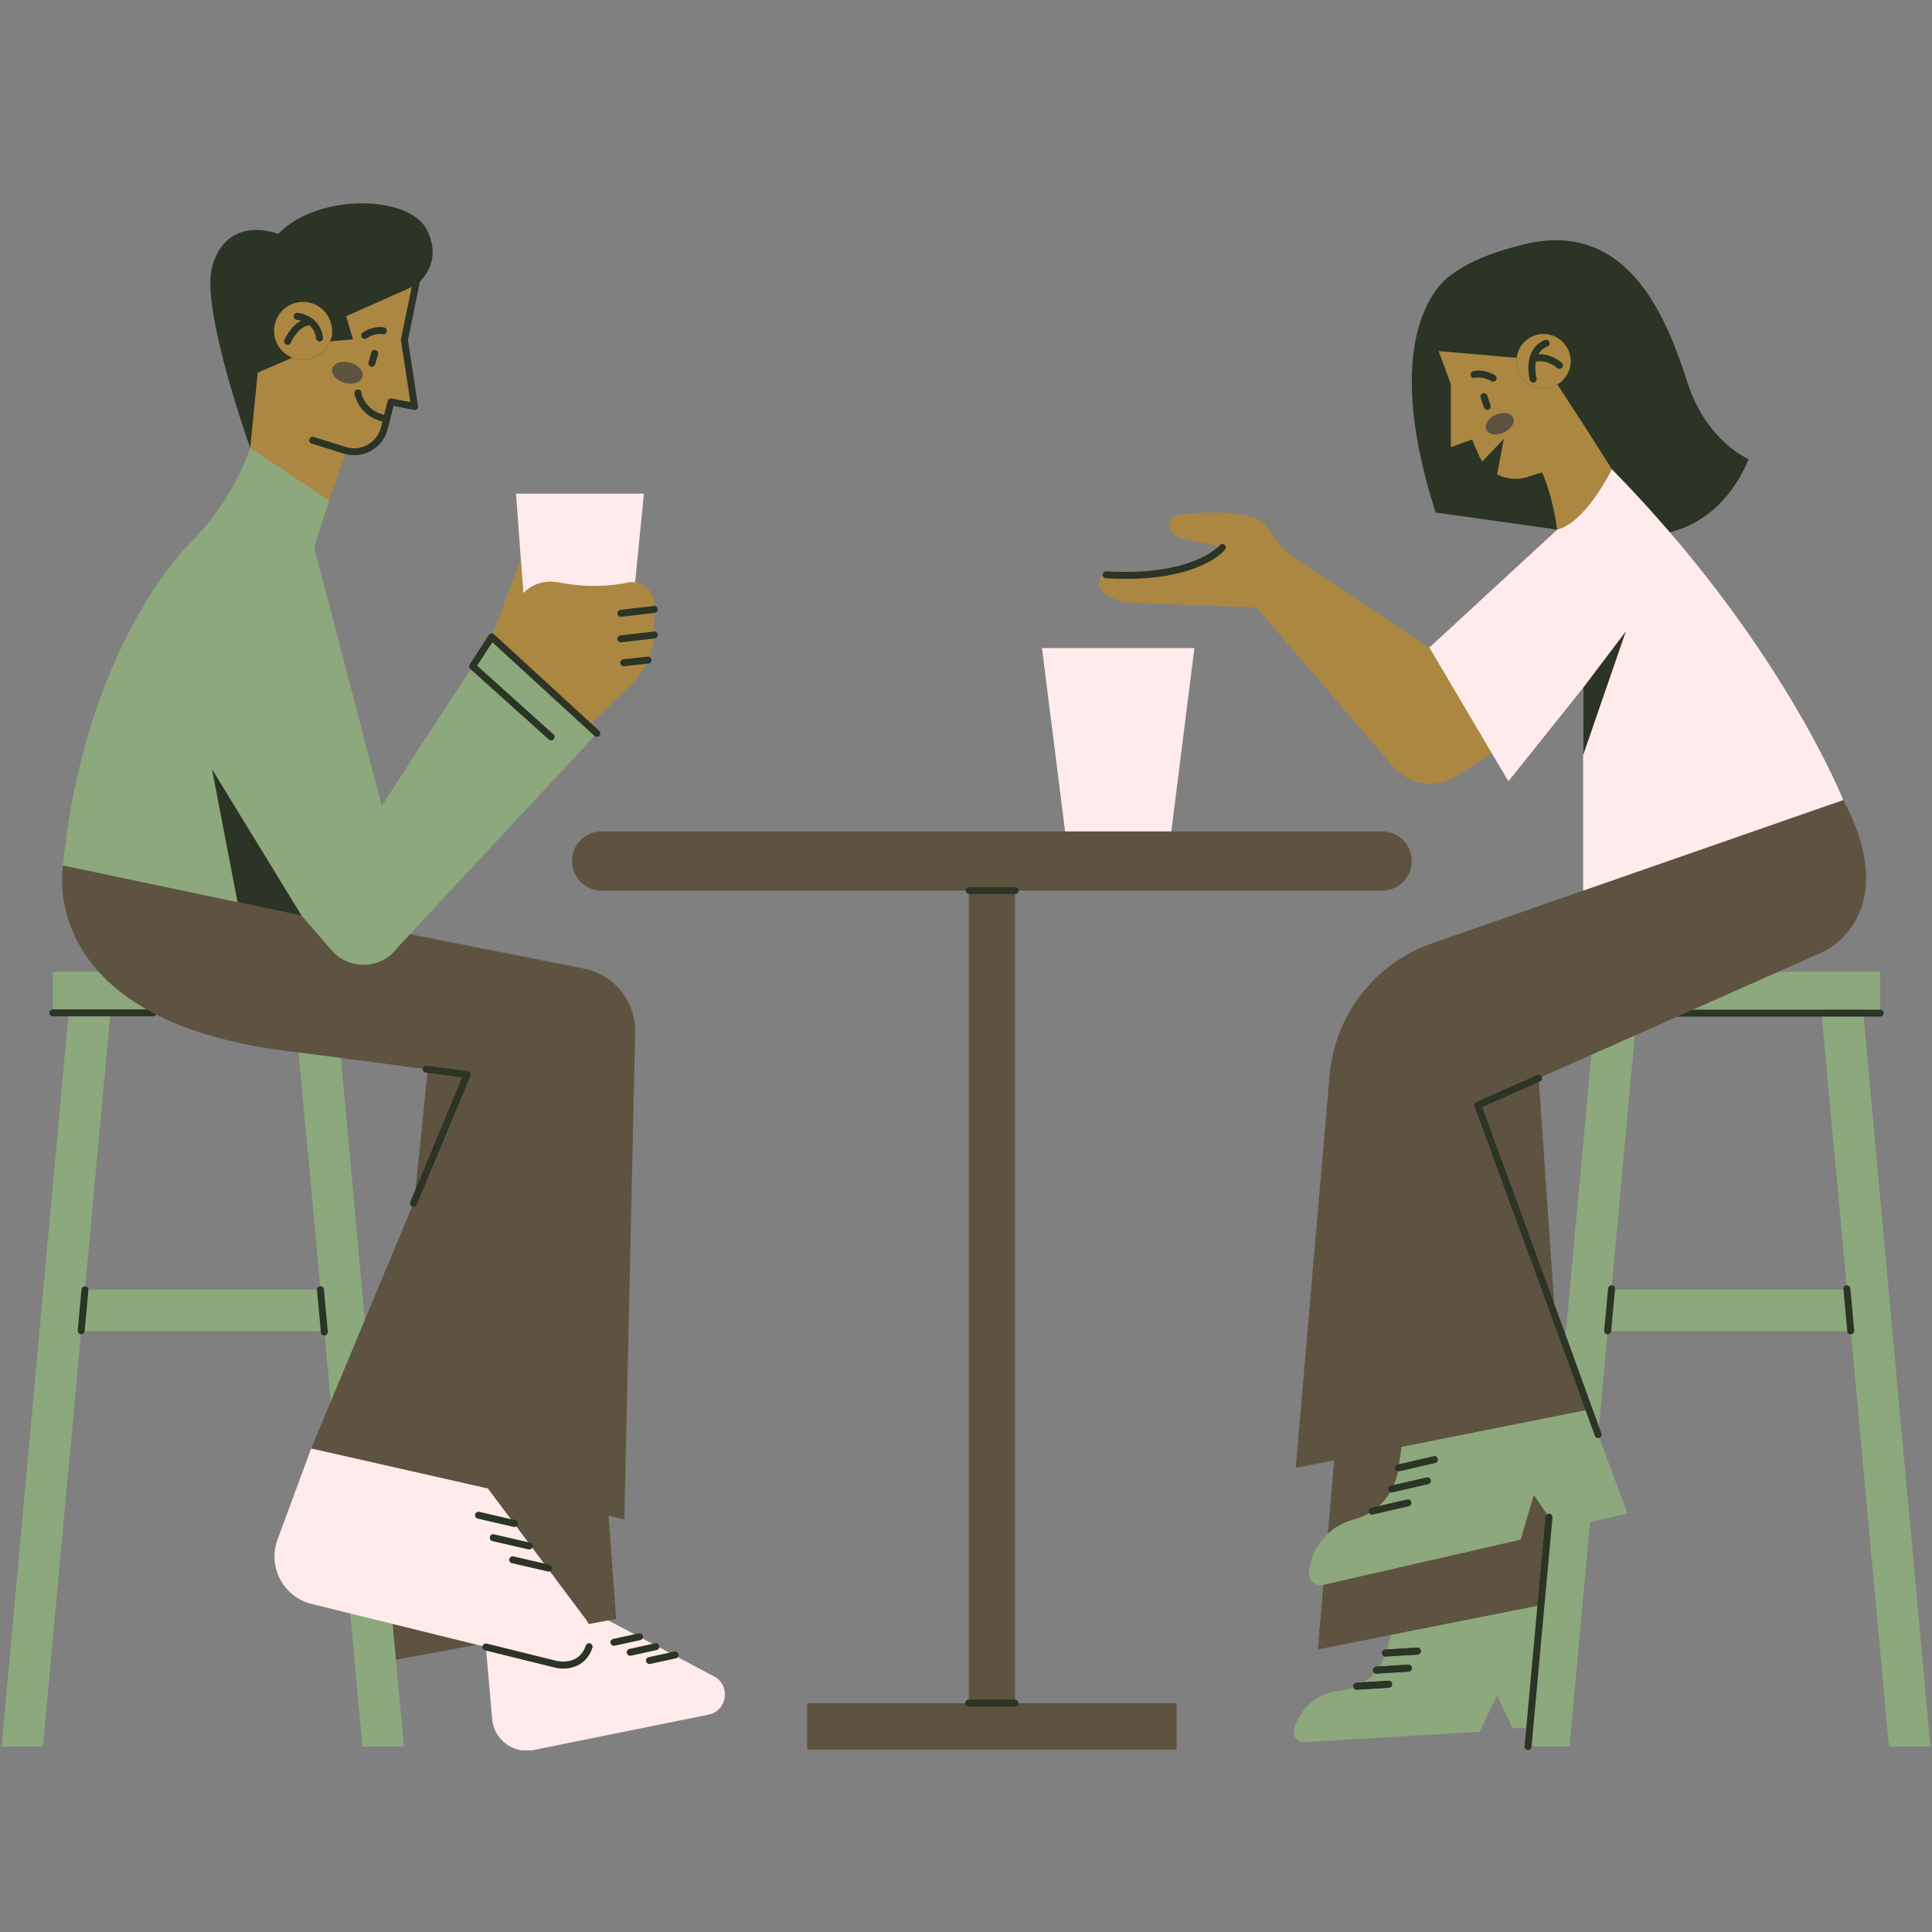 <?xml version="1.0" encoding="UTF-8"?>
<svg xmlns="http://www.w3.org/2000/svg" xmlns:xlink="http://www.w3.org/1999/xlink" width="375pt" height="375pt" viewBox="0 0 375 375" version="1.2">
<rect x="0" y="0" width="375" height="375" fill="#808080" stroke="none"/>
<defs>
<clipPath id="clip1">
  <path d="M 94 311 L 141 311 L 141 339.75 L 94 339.75 Z M 94 311 "/>
</clipPath>
<clipPath id="clip2">
  <path d="M 56 192 L 79 192 L 79 339.75 L 56 339.75 Z M 56 192 "/>
</clipPath>
<clipPath id="clip3">
  <path d="M 353.156 192.219 L 374.688 192.219 L 374.688 339.57 L 353.156 339.57 Z M 353.156 192.219 "/>
</clipPath>
<clipPath id="clip4">
  <path d="M 296 192 L 319 192 L 319 339.75 L 296 339.75 Z M 296 192 "/>
</clipPath>
<clipPath id="clip5">
  <path d="M 0 192 L 22 192 L 22 339.75 L 0 339.75 Z M 0 192 "/>
</clipPath>
<clipPath id="clip6">
  <path d="M 156.523 330.586 L 229 330.586 L 229 339.75 L 156.523 339.75 Z M 156.523 330.586 "/>
</clipPath>
<clipPath id="clip7">
  <path d="M 295.691 293.746 L 301.977 293.746 L 301.977 339.75 L 295.691 339.75 Z M 295.691 293.746 "/>
</clipPath>
</defs>
<g id="surface1">
<path style=" stroke:none;fill-rule:nonzero;fill:rgb(54.9%,65.88%,48.63%);fill-opacity:1;" d="M 270.172 316.961 L 301.648 306.164 L 303.473 334.871 L 293.578 335.492 L 290.598 329.078 L 287.184 336.129 L 253.246 338.164 C 251.879 338.242 250.836 336.961 251.191 335.641 C 252.289 331.531 255.836 328.551 260.07 328.172 C 264.102 327.809 267.531 325.074 268.785 321.223 L 270.172 316.961 "/>
<path style=" stroke:none;fill-rule:nonzero;fill:rgb(36.469%,32.549%,25.099%);fill-opacity:1;" d="M 278.746 231.961 C 269.137 235.312 262.391 243.992 261.512 254.137 L 255.82 320.125 L 305.148 310.312 L 270.086 221.539 L 297.973 199.242 "/>
<path style=" stroke:none;fill-rule:nonzero;fill:rgb(16.859%,20.389%,14.51%);fill-opacity:1;" d="M 268.914 321.531 C 268.559 321.531 268.266 321.254 268.242 320.895 C 268.219 320.527 268.5 320.207 268.871 320.184 L 275.066 319.801 C 275.426 319.781 275.754 320.062 275.777 320.434 C 275.801 320.805 275.52 321.125 275.145 321.148 L 268.957 321.527 C 268.941 321.531 268.93 321.531 268.914 321.531 "/>
<path style=" stroke:none;fill-rule:nonzero;fill:rgb(16.859%,20.389%,14.51%);fill-opacity:1;" d="M 267.176 324.844 C 266.82 324.844 266.527 324.57 266.5 324.211 C 266.48 323.84 266.762 323.52 267.133 323.496 L 273.324 323.113 C 273.695 323.098 274.016 323.371 274.043 323.746 C 274.062 324.117 273.781 324.438 273.41 324.461 L 267.215 324.844 C 267.203 324.844 267.188 324.844 267.176 324.844 "/>
<path style=" stroke:none;fill-rule:nonzero;fill:rgb(16.859%,20.389%,14.51%);fill-opacity:1;" d="M 263.332 327.969 C 262.984 327.969 262.684 327.691 262.664 327.332 C 262.641 326.961 262.922 326.641 263.297 326.621 L 269.484 326.238 C 269.848 326.211 270.176 326.496 270.199 326.867 C 270.223 327.242 269.941 327.559 269.57 327.582 L 263.375 327.965 C 263.363 327.969 263.348 327.969 263.332 327.969 "/>
<path style=" stroke:none;fill-rule:nonzero;fill:rgb(36.469%,32.549%,25.099%);fill-opacity:1;" d="M 278.746 231.961 C 269.137 235.312 262.391 243.992 261.512 254.137 L 255.82 320.125 L 305.148 310.312 L 301.828 255.453 L 297.973 199.242 "/>
<path style=" stroke:none;fill-rule:nonzero;fill:rgb(16.859%,20.389%,14.51%);fill-opacity:1;" d="M 268.914 321.531 C 268.559 321.531 268.266 321.254 268.242 320.895 C 268.219 320.527 268.5 320.207 268.871 320.184 L 275.066 319.801 C 275.426 319.781 275.754 320.062 275.777 320.434 C 275.801 320.805 275.52 321.125 275.145 321.148 L 268.957 321.527 C 268.941 321.531 268.93 321.531 268.914 321.531 "/>
<path style=" stroke:none;fill-rule:nonzero;fill:rgb(16.859%,20.389%,14.51%);fill-opacity:1;" d="M 267.176 324.844 C 266.82 324.844 266.527 324.57 266.5 324.211 C 266.48 323.84 266.762 323.52 267.133 323.496 L 273.324 323.113 C 273.695 323.098 274.016 323.371 274.043 323.746 C 274.062 324.117 273.781 324.438 273.41 324.461 L 267.215 324.844 C 267.203 324.844 267.188 324.844 267.176 324.844 "/>
<path style=" stroke:none;fill-rule:nonzero;fill:rgb(16.859%,20.389%,14.51%);fill-opacity:1;" d="M 263.332 327.969 C 262.984 327.969 262.684 327.691 262.664 327.332 C 262.641 326.961 262.922 326.641 263.297 326.621 L 269.484 326.238 C 269.848 326.211 270.176 326.496 270.199 326.867 C 270.223 327.242 269.941 327.559 269.57 327.582 L 263.375 327.965 C 263.363 327.969 263.348 327.969 263.332 327.969 "/>
<g clip-path="url(#clip1)" clip-rule="nonzero">
<path style=" stroke:none;fill-rule:nonzero;fill:rgb(100%,92.159%,92.159%);fill-opacity:1;" d="M 94.113 317.441 L 95.527 333.66 C 95.875 337.664 99.633 340.473 103.57 339.68 L 137.508 332.812 C 141.18 332.07 141.891 327.133 138.586 325.379 L 112.184 311.406 L 94.113 317.441 "/>
</g>
<path style=" stroke:none;fill-rule:nonzero;fill:rgb(16.859%,20.389%,14.51%);fill-opacity:1;" d="M 119.156 319.449 C 118.848 319.449 118.57 319.234 118.5 318.918 C 118.422 318.555 118.652 318.195 119.016 318.117 L 123.992 317.031 C 124.352 316.949 124.715 317.184 124.793 317.547 C 124.871 317.91 124.645 318.27 124.277 318.348 L 119.301 319.43 C 119.258 319.441 119.207 319.449 119.156 319.449 "/>
<path style=" stroke:none;fill-rule:nonzero;fill:rgb(16.859%,20.389%,14.51%);fill-opacity:1;" d="M 122.32 321.383 C 122.012 321.383 121.73 321.168 121.66 320.852 C 121.586 320.488 121.816 320.129 122.176 320.051 L 127.152 318.965 C 127.516 318.883 127.875 319.117 127.953 319.48 C 128.035 319.844 127.805 320.203 127.438 320.281 L 122.465 321.367 C 122.414 321.379 122.367 321.383 122.32 321.383 "/>
<path style=" stroke:none;fill-rule:nonzero;fill:rgb(16.859%,20.389%,14.51%);fill-opacity:1;" d="M 126.051 322.992 C 125.742 322.992 125.461 322.773 125.395 322.461 C 125.312 322.094 125.543 321.738 125.91 321.656 L 130.883 320.57 C 131.246 320.488 131.605 320.723 131.688 321.086 C 131.766 321.449 131.535 321.809 131.172 321.887 L 126.191 322.973 C 126.148 322.984 126.098 322.992 126.051 322.992 "/>
<path style=" stroke:none;fill-rule:nonzero;fill:rgb(36.469%,32.549%,25.099%);fill-opacity:1;" d="M 71.301 323.18 L 119.602 314.23 L 114.758 248.742 L 104.801 201.965 L 84.02 197.68 "/>
<path style=" stroke:none;fill-rule:nonzero;fill:rgb(54.9%,65.88%,48.63%);fill-opacity:1;" d="M 58.543 196.703 L 10.254 196.703 L 10.254 188.617 L 58.543 188.617 L 58.543 196.703 "/>
<g clip-path="url(#clip2)" clip-rule="nonzero">
<path style=" stroke:none;fill-rule:nonzero;fill:rgb(54.9%,65.88%,48.63%);fill-opacity:1;" d="M 70.348 339.004 L 78.395 339.004 L 64.98 192.293 L 56.934 193.031 L 70.348 339.004 "/>
</g>
<path style=" stroke:none;fill-rule:nonzero;fill:rgb(54.9%,65.88%,48.63%);fill-opacity:1;" d="M 63.273 258.379 L 14.984 258.379 L 14.984 250.293 L 63.273 250.293 L 63.273 258.379 "/>
<path style=" stroke:none;fill-rule:nonzero;fill:rgb(54.9%,65.88%,48.63%);fill-opacity:1;" d="M 364.949 196.703 L 306.551 196.703 L 306.551 188.617 L 364.949 188.617 L 364.949 196.703 "/>
<g clip-path="url(#clip3)" clip-rule="nonzero">
<path style=" stroke:none;fill-rule:nonzero;fill:rgb(54.9%,65.88%,48.63%);fill-opacity:1;" d="M 366.641 339.004 L 374.688 339.004 L 361.277 192.293 L 353.23 193.031 L 366.641 339.004 "/>
</g>
<path style=" stroke:none;fill-rule:nonzero;fill:rgb(54.9%,65.88%,48.63%);fill-opacity:1;" d="M 359.57 258.379 L 311.281 258.379 L 311.281 250.293 L 359.57 250.293 L 359.57 258.379 "/>
<g clip-path="url(#clip4)" clip-rule="nonzero">
<path style=" stroke:none;fill-rule:nonzero;fill:rgb(54.9%,65.88%,48.63%);fill-opacity:1;" d="M 304.641 339.004 L 296.594 339.004 L 310 192.293 L 318.047 193.031 L 304.641 339.004 "/>
</g>
<g clip-path="url(#clip5)" clip-rule="nonzero">
<path style=" stroke:none;fill-rule:nonzero;fill:rgb(54.9%,65.88%,48.63%);fill-opacity:1;" d="M 8.344 339.004 L 0.297 339.004 L 13.703 192.293 L 21.754 193.031 L 8.344 339.004 "/>
</g>
<path style=" stroke:none;fill-rule:nonzero;fill:rgb(16.859%,20.389%,14.51%);fill-opacity:1;" d="M 29.695 197.27 L 10.254 197.27 C 9.883 197.27 9.582 196.969 9.582 196.594 C 9.582 196.223 9.883 195.922 10.254 195.922 L 29.695 195.922 C 30.066 195.922 30.367 196.223 30.367 196.594 C 30.367 196.969 30.066 197.27 29.695 197.27 "/>
<path style=" stroke:none;fill-rule:nonzero;fill:rgb(16.859%,20.389%,14.51%);fill-opacity:1;" d="M 62.953 259.223 C 62.609 259.223 62.316 258.961 62.285 258.609 L 61.531 250.391 C 61.496 250.023 61.77 249.695 62.137 249.66 C 62.508 249.625 62.836 249.898 62.871 250.27 L 63.625 258.484 C 63.66 258.859 63.387 259.184 63.016 259.219 C 62.996 259.223 62.977 259.223 62.953 259.223 "/>
<path style=" stroke:none;fill-rule:nonzero;fill:rgb(16.859%,20.389%,14.51%);fill-opacity:1;" d="M 15.758 258.977 C 15.734 258.977 15.715 258.977 15.695 258.973 C 15.324 258.941 15.051 258.613 15.086 258.242 L 15.816 250.285 C 15.852 249.91 16.176 249.637 16.551 249.672 C 16.922 249.707 17.191 250.035 17.16 250.406 L 16.426 258.367 C 16.395 258.715 16.102 258.977 15.758 258.977 "/>
<path style=" stroke:none;fill-rule:nonzero;fill:rgb(16.859%,20.389%,14.51%);fill-opacity:1;" d="M 364.949 197.324 L 323.25 197.324 C 322.879 197.324 322.578 197.023 322.578 196.652 C 322.578 196.281 322.879 195.977 323.25 195.977 L 364.949 195.977 C 365.32 195.977 365.621 196.281 365.621 196.652 C 365.621 197.023 365.32 197.324 364.949 197.324 "/>
<path style=" stroke:none;fill-rule:nonzero;fill:rgb(16.859%,20.389%,14.51%);fill-opacity:1;" d="M 359.227 258.988 C 358.883 258.988 358.59 258.723 358.555 258.375 L 357.809 250.219 C 357.773 249.848 358.047 249.523 358.418 249.488 C 358.781 249.453 359.113 249.727 359.148 250.098 L 359.898 258.254 C 359.934 258.621 359.66 258.953 359.289 258.984 C 359.27 258.988 359.246 258.988 359.227 258.988 "/>
<path style=" stroke:none;fill-rule:nonzero;fill:rgb(16.859%,20.389%,14.51%);fill-opacity:1;" d="M 312.055 258.988 C 312.031 258.988 312.012 258.988 311.988 258.984 C 311.617 258.953 311.344 258.621 311.379 258.254 L 312.129 250.098 C 312.16 249.727 312.496 249.453 312.859 249.488 C 313.23 249.523 313.504 249.848 313.469 250.219 L 312.723 258.375 C 312.688 258.723 312.398 258.988 312.055 258.988 "/>
<path style=" stroke:none;fill-rule:nonzero;fill:rgb(100%,92.159%,92.159%);fill-opacity:1;" d="M 101.566 115.117 L 100.16 95.812 L 124.984 95.812 L 122.121 124.754 L 100.977 123.52 L 101.566 115.117 "/>
<path style=" stroke:none;fill-rule:nonzero;fill:rgb(16.859%,20.389%,14.51%);fill-opacity:1;" d="M 278.66 99.48 L 302.266 102.797 L 299.762 78.043 L 304.332 81.191 L 314.816 103.75 C 314.816 103.75 331.641 107.469 339.422 89.121 C 339.422 89.121 331.293 85.762 327.582 74.379 C 323.867 63.004 316.586 42.188 295.621 47.469 C 288.727 49.203 284.754 51.047 281.465 53.527 C 281.465 53.527 266.805 62.582 278.66 99.48 "/>
<path style=" stroke:none;fill-rule:nonzero;fill:rgb(16.859%,20.389%,14.51%);fill-opacity:1;" d="M 48.562 86.934 L 80.668 55.383 C 80.668 55.383 86.32 51.449 82.844 44.594 C 79.363 37.734 61.469 37.531 54.004 45.41 C 54.004 45.41 44.207 41.414 41.211 51.641 C 38.828 59.781 48.562 86.934 48.562 86.934 "/>
<path style=" stroke:none;fill-rule:nonzero;fill:rgb(67.059%,52.939%,25.879%);fill-opacity:1;" d="M 304.871 70.094 C 304.871 72.027 303.836 73.707 302.297 74.633 C 301.508 75.105 300.586 75.371 299.598 75.371 C 296.691 75.371 294.332 73.012 294.332 70.094 C 294.332 69.879 294.344 69.664 294.371 69.457 C 294.688 66.848 296.914 64.828 299.598 64.828 C 302.512 64.828 304.871 67.188 304.871 70.094 "/>
<path style=" stroke:none;fill-rule:nonzero;fill:rgb(36.469%,32.549%,25.099%);fill-opacity:1;" d="M 293.703 81.066 C 294.133 82.023 293.309 83.324 291.867 83.969 C 290.43 84.613 288.914 84.363 288.488 83.406 C 288.059 82.449 288.879 81.152 290.32 80.504 C 291.762 79.859 293.273 80.113 293.703 81.066 "/>
<path style=" stroke:none;fill-rule:nonzero;fill:rgb(67.059%,52.939%,25.879%);fill-opacity:1;" d="M 277.441 125.688 L 249.566 107.094 L 245.965 102.441 C 245.285 101.379 244.234 100.605 243.004 100.309 C 240.598 99.723 236.023 99.035 229.438 99.859 C 228.066 100.031 226.969 100.621 226.969 101.996 L 226.969 102.055 C 226.969 103.383 227.945 104.141 229.23 104.434 L 237.246 106.273 C 237.246 106.273 234.504 109.652 226.262 111.133 C 224.496 111.453 217.855 111.762 214.711 111.57 C 213.371 111.484 213.137 113.066 213.555 114.059 C 214.066 115.434 217.043 117.035 219.695 117 L 243.883 117.938 L 270.551 148.93 C 273.699 152.445 278.945 153.129 282.891 150.543 L 294.332 143.031 L 277.441 125.688 "/>
<path style=" stroke:none;fill-rule:nonzero;fill:rgb(67.059%,52.939%,25.879%);fill-opacity:1;" d="M 95.441 123.625 L 101.086 108.582 L 101.566 115.117 C 103.312 113.328 105.836 112.547 108.293 113.023 C 111.578 113.66 116.617 114.199 121.742 113.082 C 124.441 112.488 126.996 114.559 126.996 117.328 L 126.996 122.262 C 126.996 126.207 125.414 129.984 122.605 132.75 L 114.293 140.93 L 98.48 139.418 L 95.441 123.625 "/>
<path style=" stroke:none;fill-rule:nonzero;fill:rgb(67.059%,52.939%,25.879%);fill-opacity:1;" d="M 80.477 78.906 L 75.898 78 L 75.043 81.305 C 74.109 84.934 70.871 87.414 67.242 87.496 L 63.883 97.156 L 60.984 106.211 L 55.984 104.137 L 47.617 111.531 L 48.566 86.938 L 50.023 72.34 L 56.711 69.43 C 57.617 69.793 58.633 69.93 59.676 69.77 C 62.738 69.301 64.836 66.434 64.367 63.363 C 64.332 63.129 64.289 62.902 64.227 62.691 L 80.668 55.383 L 78.492 65.984 L 80.477 78.906 "/>
<path style=" stroke:none;fill-rule:nonzero;fill:rgb(67.059%,52.939%,25.879%);fill-opacity:1;" d="M 53.262 65.062 C 53.574 67.094 54.938 68.703 56.707 69.43 C 57.617 69.793 58.633 69.93 59.672 69.773 C 62.734 69.301 64.84 66.43 64.371 63.359 C 64.336 63.129 64.285 62.902 64.227 62.691 C 63.469 59.996 60.801 58.223 57.969 58.656 C 54.902 59.129 52.793 62 53.262 65.062 "/>
<path style=" stroke:none;fill-rule:nonzero;fill:rgb(36.469%,32.549%,25.099%);fill-opacity:1;" d="M 64.484 71.543 C 64.188 72.621 65.262 73.859 66.883 74.309 C 68.508 74.758 70.062 74.242 70.359 73.168 C 70.656 72.094 69.582 70.852 67.957 70.406 C 66.34 69.957 64.781 70.469 64.484 71.543 "/>
<path style=" stroke:none;fill-rule:nonzero;fill:rgb(16.859%,20.389%,14.51%);fill-opacity:1;" d="M 64.227 62.691 C 64.227 62.691 64.98 64.695 64.043 66.266 L 68.523 65.859 L 65.688 56.516 L 64.227 62.691 "/>
<path style=" stroke:none;fill-rule:nonzero;fill:rgb(67.059%,52.939%,25.879%);fill-opacity:1;" d="M 312.867 91.078 L 307.594 82.781 L 302.297 74.633 C 301.508 75.105 300.586 75.371 299.598 75.371 C 296.691 75.371 294.332 73.012 294.332 70.094 C 294.332 69.879 294.344 69.664 294.371 69.457 L 279.242 68.145 L 281.609 74.539 L 281.609 86.797 L 285.719 85.309 L 286.984 88.246 C 287.188 88.727 287.438 89.172 287.719 89.586 L 291.902 85.16 L 290.578 92.086 C 292.332 92.984 294.414 93.223 296.422 92.598 L 299.305 91.699 C 303.027 100.027 303.031 112.375 303.031 112.375 L 304.012 116.93 L 316.703 112.375 L 312.867 91.078 "/>
<path style=" stroke:none;fill-rule:nonzero;fill:rgb(36.469%,32.549%,25.099%);fill-opacity:1;" d="M 293.703 81.066 C 294.133 82.023 293.309 83.324 291.867 83.969 C 290.43 84.613 288.914 84.363 288.488 83.406 C 288.059 82.449 288.879 81.152 290.32 80.504 C 291.762 79.859 293.273 80.113 293.703 81.066 "/>
<path style=" stroke:none;fill-rule:nonzero;fill:rgb(16.859%,20.389%,14.51%);fill-opacity:1;" d="M 70.781 65.773 C 70.574 65.773 70.367 65.676 70.234 65.492 C 70.02 65.191 70.086 64.773 70.387 64.559 C 70.465 64.496 72.375 63.145 74.551 63.555 C 74.914 63.621 75.156 63.973 75.086 64.34 C 75.02 64.703 74.668 64.945 74.301 64.875 C 72.699 64.578 71.188 65.637 71.176 65.648 C 71.055 65.734 70.918 65.773 70.781 65.773 "/>
<path style=" stroke:none;fill-rule:nonzero;fill:rgb(16.859%,20.389%,14.51%);fill-opacity:1;" d="M 62.035 66.289 C 61.703 66.289 61.41 66.043 61.367 65.699 C 60.93 62.387 57.758 62.074 57.621 62.066 C 57.25 62.031 56.977 61.707 57.008 61.336 C 57.039 60.965 57.367 60.695 57.73 60.723 C 59.246 60.84 62.238 62 62.703 65.527 C 62.75 65.895 62.492 66.23 62.121 66.281 C 62.094 66.285 62.062 66.289 62.035 66.289 "/>
<path style=" stroke:none;fill-rule:nonzero;fill:rgb(16.859%,20.389%,14.51%);fill-opacity:1;" d="M 55.82 66.941 C 55.734 66.941 55.645 66.922 55.559 66.887 C 55.219 66.742 55.055 66.352 55.199 66.008 C 55.27 65.836 57 61.805 60.281 61.773 C 60.285 61.773 60.285 61.773 60.289 61.773 C 60.656 61.773 60.957 62.07 60.961 62.441 C 60.965 62.812 60.668 63.117 60.297 63.121 C 57.898 63.145 56.453 66.496 56.441 66.531 C 56.332 66.785 56.082 66.941 55.82 66.941 "/>
<path style=" stroke:none;fill-rule:nonzero;fill:rgb(100%,92.159%,92.159%);fill-opacity:1;" d="M 60.402 281.148 L 53.867 298.824 C 51.906 304.129 54.996 309.961 60.484 311.32 L 107.789 323.004 C 112.902 324.27 116.781 318.414 113.621 314.191 L 88.434 280.535 L 60.402 281.148 "/>
<path style=" stroke:none;fill-rule:nonzero;fill:rgb(54.9%,65.88%,48.63%);fill-opacity:1;" d="M 272.133 280.25 L 307.629 271.555 L 315.891 293.762 L 302.316 296.906 L 297.707 290.168 L 295.152 298.848 L 256.879 307.621 C 255.332 307.977 253.902 306.711 254.055 305.141 C 254.527 300.25 258 296.18 262.75 294.941 C 267.277 293.762 270.664 289.996 271.363 285.367 L 272.133 280.25 "/>
<path style=" stroke:none;fill-rule:nonzero;fill:rgb(36.469%,32.549%,25.099%);fill-opacity:1;" d="M 12.238 167.988 C 12.238 167.988 6.398 198.82 58.203 204.301 L 90.684 208.57 L 60.402 281.148 L 121.184 294.91 L 123.281 200.367 C 123.414 194.383 119.23 189.172 113.363 188.012 L 12.238 167.988 "/>
<path style=" stroke:none;fill-rule:nonzero;fill:rgb(36.469%,32.549%,25.099%);fill-opacity:1;" d="M 251.496 284.926 L 308.469 273.59 L 286.848 214.52 L 354.117 184.637 C 354.117 184.637 369.57 177.508 357.777 155.281 C 345.984 133.055 357.777 155.281 357.777 155.281 L 277.977 183.09 C 266.875 186.957 259.082 196.988 258.074 208.703 L 251.496 284.926 "/>
<path style=" stroke:none;fill-rule:nonzero;fill:rgb(54.9%,65.88%,48.63%);fill-opacity:1;" d="M 48.562 86.934 C 48.562 86.934 45.547 96.688 37.426 104.816 C 29.301 112.945 15.492 134.316 12.238 167.988 L 58.543 177.734 L 64.367 184.449 C 67.789 188.398 73.992 188.168 77.113 183.977 L 115.852 142.355 L 95.441 123.625 L 74.094 156.371 L 60.98 106.211 L 63.879 97.152 L 48.562 86.934 "/>
<path style=" stroke:none;fill-rule:nonzero;fill:rgb(100%,92.159%,92.159%);fill-opacity:1;" d="M 277.441 125.688 L 292.781 151.648 L 307.285 133.504 L 307.285 172.867 L 357.777 155.281 C 357.777 155.281 345.504 124.293 312.867 91.078 C 312.867 91.078 307.844 101.406 302.266 102.797 L 277.441 125.688 "/>
<path style=" stroke:none;fill-rule:nonzero;fill:rgb(16.859%,20.389%,14.51%);fill-opacity:1;" d="M 58.543 177.734 L 41.152 149.305 L 46.113 175.117 Z M 58.543 177.734 "/>
<path style=" stroke:none;fill-rule:nonzero;fill:rgb(16.859%,20.389%,14.51%);fill-opacity:1;" d="M 307.285 133.504 L 315.566 122.566 L 307.285 146.586 Z M 307.285 133.504 "/>
<path style=" stroke:none;fill-rule:nonzero;fill:rgb(16.859%,20.389%,14.51%);fill-opacity:1;" d="M 68.75 88.359 C 68.195 88.359 67.629 88.289 67.074 88.148 L 60.488 86.102 C 60.133 85.992 59.934 85.613 60.043 85.258 C 60.156 84.902 60.531 84.707 60.887 84.816 L 67.441 86.852 C 68.801 87.199 70.246 86.992 71.48 86.258 C 72.715 85.523 73.59 84.355 73.941 82.961 L 75.242 77.836 C 75.336 77.488 75.684 77.27 76.027 77.336 L 79.664 78.059 L 77.828 66.086 C 77.812 66.012 77.816 65.93 77.832 65.852 L 80.215 54.25 C 80.289 53.883 80.652 53.652 81.012 53.723 C 81.375 53.801 81.609 54.152 81.535 54.52 L 79.176 66.004 L 81.141 78.805 C 81.176 79.02 81.102 79.242 80.941 79.391 C 80.785 79.543 80.562 79.609 80.348 79.566 L 76.395 78.781 L 75.246 83.293 C 74.805 85.035 73.715 86.5 72.168 87.414 C 71.117 88.039 69.945 88.359 68.75 88.359 "/>
<path style=" stroke:none;fill-rule:nonzero;fill:rgb(16.859%,20.389%,14.51%);fill-opacity:1;" d="M 106.973 143.711 C 106.812 143.711 106.652 143.652 106.523 143.539 L 91.273 129.832 C 91.027 129.605 90.977 129.238 91.16 128.961 L 94.875 123.258 C 94.984 123.094 95.16 122.984 95.359 122.957 C 95.555 122.934 95.75 122.992 95.898 123.129 L 116.305 141.859 C 116.578 142.109 116.598 142.535 116.344 142.812 C 116.098 143.086 115.668 143.105 115.395 142.852 L 95.57 124.66 L 92.605 129.211 L 107.422 142.535 C 107.699 142.785 107.719 143.211 107.477 143.488 C 107.34 143.633 107.156 143.711 106.973 143.711 "/>
<path style=" stroke:none;fill-rule:nonzero;fill:rgb(16.859%,20.389%,14.51%);fill-opacity:1;" d="M 120.508 119.715 C 120.172 119.715 119.879 119.461 119.84 119.117 C 119.797 118.75 120.062 118.418 120.43 118.375 L 126.918 117.625 C 127.281 117.578 127.621 117.844 127.668 118.219 C 127.707 118.586 127.441 118.918 127.074 118.961 L 120.586 119.711 C 120.562 119.715 120.531 119.715 120.508 119.715 "/>
<path style=" stroke:none;fill-rule:nonzero;fill:rgb(16.859%,20.389%,14.51%);fill-opacity:1;" d="M 120.508 124.676 C 120.172 124.676 119.879 124.422 119.84 124.078 C 119.797 123.711 120.062 123.375 120.43 123.332 L 126.918 122.578 C 127.281 122.539 127.621 122.805 127.668 123.172 C 127.707 123.543 127.441 123.879 127.074 123.922 L 120.586 124.672 C 120.562 124.676 120.531 124.676 120.508 124.676 "/>
<path style=" stroke:none;fill-rule:nonzero;fill:rgb(16.859%,20.389%,14.51%);fill-opacity:1;" d="M 121.047 129.316 C 120.711 129.316 120.422 129.059 120.383 128.715 C 120.34 128.344 120.609 128.012 120.977 127.969 L 125.711 127.457 C 126.078 127.414 126.41 127.684 126.453 128.055 C 126.492 128.422 126.227 128.758 125.852 128.797 L 121.121 129.312 C 121.102 129.316 121.074 129.316 121.047 129.316 "/>
<path style=" stroke:none;fill-rule:nonzero;fill:rgb(16.859%,20.389%,14.51%);fill-opacity:1;" d="M 99.855 296.391 C 99.809 296.391 99.758 296.387 99.707 296.371 L 92.723 294.762 C 92.363 294.676 92.133 294.316 92.219 293.949 C 92.301 293.59 92.664 293.363 93.023 293.449 L 100.008 295.059 C 100.371 295.145 100.598 295.508 100.512 295.867 C 100.441 296.18 100.164 296.391 99.855 296.391 "/>
<path style=" stroke:none;fill-rule:nonzero;fill:rgb(16.859%,20.389%,14.51%);fill-opacity:1;" d="M 102.719 300.754 C 102.672 300.754 102.617 300.75 102.566 300.734 L 95.586 299.125 C 95.223 299.039 94.996 298.68 95.082 298.316 C 95.164 297.953 95.527 297.723 95.887 297.812 L 102.871 299.422 C 103.23 299.508 103.461 299.867 103.375 300.23 C 103.305 300.543 103.023 300.754 102.719 300.754 "/>
<path style=" stroke:none;fill-rule:nonzero;fill:rgb(16.859%,20.389%,14.51%);fill-opacity:1;" d="M 106.5 305.043 C 106.449 305.043 106.398 305.035 106.348 305.023 L 99.367 303.41 C 99.004 303.328 98.777 302.965 98.859 302.602 C 98.945 302.242 99.305 302.008 99.668 302.098 L 106.652 303.711 C 107.012 303.793 107.238 304.156 107.156 304.52 C 107.086 304.832 106.809 305.043 106.5 305.043 "/>
<path style=" stroke:none;fill-rule:nonzero;fill:rgb(16.859%,20.389%,14.51%);fill-opacity:1;" d="M 271.438 285.598 C 271.129 285.598 270.852 285.387 270.785 285.074 C 270.699 284.715 270.922 284.352 271.285 284.27 L 278.27 282.656 C 278.625 282.57 278.992 282.797 279.078 283.16 C 279.16 283.523 278.934 283.887 278.574 283.969 L 271.59 285.582 C 271.539 285.594 271.488 285.598 271.438 285.598 "/>
<path style=" stroke:none;fill-rule:nonzero;fill:rgb(16.859%,20.389%,14.51%);fill-opacity:1;" d="M 270.086 289.703 C 269.781 289.703 269.504 289.492 269.43 289.18 C 269.344 288.82 269.574 288.457 269.934 288.375 L 276.918 286.762 C 277.273 286.676 277.641 286.902 277.723 287.27 C 277.809 287.629 277.582 287.992 277.223 288.074 L 270.238 289.688 C 270.188 289.699 270.137 289.703 270.086 289.703 "/>
<path style=" stroke:none;fill-rule:nonzero;fill:rgb(16.859%,20.389%,14.51%);fill-opacity:1;" d="M 266.305 293.992 C 266 293.992 265.723 293.781 265.648 293.469 C 265.562 293.109 265.793 292.742 266.152 292.664 L 273.137 291.047 C 273.496 290.965 273.859 291.188 273.941 291.555 C 274.027 291.914 273.805 292.277 273.438 292.359 L 266.457 293.977 C 266.406 293.984 266.355 293.992 266.305 293.992 "/>
<path style=" stroke:none;fill-rule:nonzero;fill:rgb(16.859%,20.389%,14.51%);fill-opacity:1;" d="M 72.18 71.184 C 72.121 71.184 72.059 71.176 72 71.16 C 71.641 71.059 71.43 70.684 71.531 70.328 L 72.074 68.398 C 72.172 68.043 72.547 67.832 72.902 67.934 C 73.258 68.031 73.469 68.402 73.367 68.766 L 72.828 70.691 C 72.746 70.992 72.477 71.184 72.18 71.184 "/>
<path style=" stroke:none;fill-rule:nonzero;fill:rgb(16.859%,20.389%,14.51%);fill-opacity:1;" d="M 75.047 81.98 C 75.008 81.98 74.969 81.977 74.934 81.969 C 69.531 81.059 68.812 76.41 68.805 76.359 C 68.75 75.992 69.008 75.652 69.375 75.598 C 69.742 75.551 70.086 75.801 70.137 76.172 C 70.164 76.34 70.762 79.902 75.156 80.641 C 75.523 80.703 75.77 81.051 75.711 81.418 C 75.652 81.746 75.371 81.98 75.047 81.98 "/>
<path style=" stroke:none;fill-rule:nonzero;fill:rgb(16.859%,20.389%,14.51%);fill-opacity:1;" d="M 297.594 74.266 C 297.293 74.266 297.02 74.066 296.945 73.762 C 296.395 71.68 296.297 67.367 299.867 66 C 300.219 65.867 300.605 66.043 300.738 66.391 C 300.871 66.738 300.695 67.125 300.348 67.258 C 297.016 68.535 298.191 73.223 298.246 73.418 C 298.34 73.781 298.125 74.148 297.766 74.242 C 297.707 74.258 297.648 74.266 297.594 74.266 "/>
<path style=" stroke:none;fill-rule:nonzero;fill:rgb(16.859%,20.389%,14.51%);fill-opacity:1;" d="M 302.699 71.602 C 302.539 71.602 302.375 71.543 302.246 71.426 C 302.227 71.406 300.117 69.539 297.844 70.301 C 297.488 70.418 297.113 70.227 296.992 69.871 C 296.879 69.52 297.066 69.137 297.422 69.02 C 300.449 68.012 303.043 70.328 303.152 70.43 C 303.426 70.68 303.445 71.102 303.199 71.379 C 303.062 71.527 302.883 71.602 302.699 71.602 "/>
<path style=" stroke:none;fill-rule:nonzero;fill:rgb(16.859%,20.389%,14.51%);fill-opacity:1;" d="M 289.805 74.086 C 289.68 74.086 289.555 74.051 289.441 73.977 C 289.426 73.965 287.871 72.977 286.281 73.352 C 285.922 73.438 285.559 73.215 285.473 72.852 C 285.387 72.488 285.613 72.129 285.973 72.039 C 288.129 71.535 290.094 72.793 290.18 72.848 C 290.488 73.055 290.574 73.473 290.371 73.781 C 290.242 73.977 290.027 74.086 289.805 74.086 "/>
<path style=" stroke:none;fill-rule:nonzero;fill:rgb(16.859%,20.389%,14.51%);fill-opacity:1;" d="M 288.664 79.555 C 288.379 79.555 288.117 79.375 288.02 79.09 L 287.395 77.191 C 287.277 76.836 287.469 76.453 287.82 76.34 C 288.172 76.219 288.555 76.414 288.672 76.766 L 289.301 78.664 C 289.418 79.02 289.227 79.402 288.875 79.52 C 288.805 79.543 288.734 79.555 288.664 79.555 "/>
<path style=" stroke:none;fill-rule:nonzero;fill:rgb(36.469%,32.549%,25.099%);fill-opacity:1;" d="M 197.02 335.094 L 188.039 335.094 L 188.039 167.117 L 197.02 167.117 L 197.02 335.094 "/>
<g clip-path="url(#clip6)" clip-rule="nonzero">
<path style=" stroke:none;fill-rule:nonzero;fill:rgb(36.469%,32.549%,25.099%);fill-opacity:1;" d="M 228.379 339.586 L 156.68 339.586 L 156.68 330.598 L 228.379 330.598 L 228.379 339.586 "/>
</g>
<path style=" stroke:none;fill-rule:nonzero;fill:rgb(36.469%,32.549%,25.099%);fill-opacity:1;" d="M 268.289 172.867 L 116.77 172.867 C 113.594 172.867 111.023 170.293 111.023 167.117 C 111.023 163.945 113.594 161.371 116.77 161.371 L 268.289 161.371 C 271.461 161.371 274.031 163.945 274.031 167.117 C 274.031 170.293 271.461 172.867 268.289 172.867 "/>
<path style=" stroke:none;fill-rule:nonzero;fill:rgb(16.859%,20.389%,14.51%);fill-opacity:1;" d="M 197.055 173.539 L 188.133 173.539 C 187.758 173.539 187.457 173.238 187.457 172.867 C 187.457 172.496 187.758 172.191 188.133 172.191 L 197.055 172.191 C 197.426 172.191 197.727 172.496 197.727 172.867 C 197.727 173.238 197.426 173.539 197.055 173.539 "/>
<path style=" stroke:none;fill-rule:nonzero;fill:rgb(16.859%,20.389%,14.51%);fill-opacity:1;" d="M 197.031 331.258 L 187.996 331.258 C 187.625 331.258 187.324 330.957 187.324 330.586 C 187.324 330.215 187.625 329.91 187.996 329.91 L 197.031 329.91 C 197.406 329.91 197.707 330.215 197.707 330.586 C 197.707 330.957 197.406 331.258 197.031 331.258 "/>
<path style=" stroke:none;fill-rule:nonzero;fill:rgb(16.859%,20.389%,14.51%);fill-opacity:1;" d="M 310.199 279.141 C 309.926 279.141 309.664 278.969 309.566 278.695 L 303.117 260.926 L 286.215 214.75 C 286.094 214.418 286.25 214.047 286.574 213.902 L 298.387 208.656 C 298.73 208.504 299.125 208.66 299.277 209 C 299.426 209.34 299.273 209.734 298.934 209.887 L 287.695 214.879 L 304.383 260.465 L 310.832 278.234 C 310.957 278.586 310.781 278.973 310.43 279.098 C 310.352 279.125 310.273 279.141 310.199 279.141 "/>
<path style=" stroke:none;fill-rule:nonzero;fill:rgb(16.859%,20.389%,14.51%);fill-opacity:1;" d="M 218.484 112.359 C 217.281 112.359 216.012 112.32 214.672 112.242 C 214.301 112.223 214.016 111.898 214.039 111.531 C 214.059 111.16 214.406 110.879 214.75 110.895 C 231.605 111.891 236.672 105.91 236.723 105.852 C 236.957 105.562 237.379 105.52 237.668 105.75 C 237.957 105.98 238.004 106.402 237.773 106.695 C 237.574 106.945 233.086 112.359 218.484 112.359 "/>
<path style=" stroke:none;fill-rule:nonzero;fill:rgb(16.859%,20.389%,14.51%);fill-opacity:1;" d="M 80.25 234.242 C 80.164 234.242 80.078 234.227 79.992 234.191 C 79.648 234.047 79.488 233.656 79.633 233.309 L 89.723 209.121 L 82.617 208.188 C 82.25 208.141 81.992 207.801 82.039 207.434 C 82.09 207.066 82.426 206.797 82.793 206.855 L 90.77 207.898 C 90.977 207.93 91.164 208.051 91.266 208.234 C 91.371 208.418 91.383 208.633 91.305 208.832 L 80.871 233.828 C 80.766 234.086 80.516 234.242 80.25 234.242 "/>
<path style=" stroke:none;fill-rule:nonzero;fill:rgb(16.859%,20.389%,14.51%);fill-opacity:1;" d="M 109.32 323.871 C 108.672 323.871 108.078 323.785 107.613 323.656 L 94.148 320.332 C 93.785 320.238 93.566 319.879 93.656 319.512 C 93.742 319.152 94.113 318.938 94.469 319.02 L 107.949 322.352 C 108.137 322.402 112.32 323.457 113.711 319.402 C 113.832 319.051 114.215 318.863 114.566 318.984 C 114.918 319.105 115.105 319.492 114.984 319.844 C 113.898 323.023 111.336 323.871 109.32 323.871 "/>
<g clip-path="url(#clip7)" clip-rule="nonzero">
<path style=" stroke:none;fill-rule:nonzero;fill:rgb(16.859%,20.389%,14.51%);fill-opacity:1;" d="M 296.594 339.68 C 296.57 339.68 296.551 339.676 296.531 339.676 C 296.16 339.641 295.887 339.312 295.918 338.941 L 299.992 294.426 C 300.023 294.055 300.359 293.785 300.723 293.812 C 301.094 293.848 301.367 294.176 301.332 294.547 L 297.262 339.066 C 297.23 339.414 296.938 339.68 296.594 339.68 "/>
</g>
<path style=" stroke:none;fill-rule:nonzero;fill:rgb(100%,92.159%,92.159%);fill-opacity:1;" d="M 227.348 161.371 L 206.734 161.371 L 202.246 125.789 L 231.836 125.789 L 227.348 161.371 "/>
</g>
</svg>
